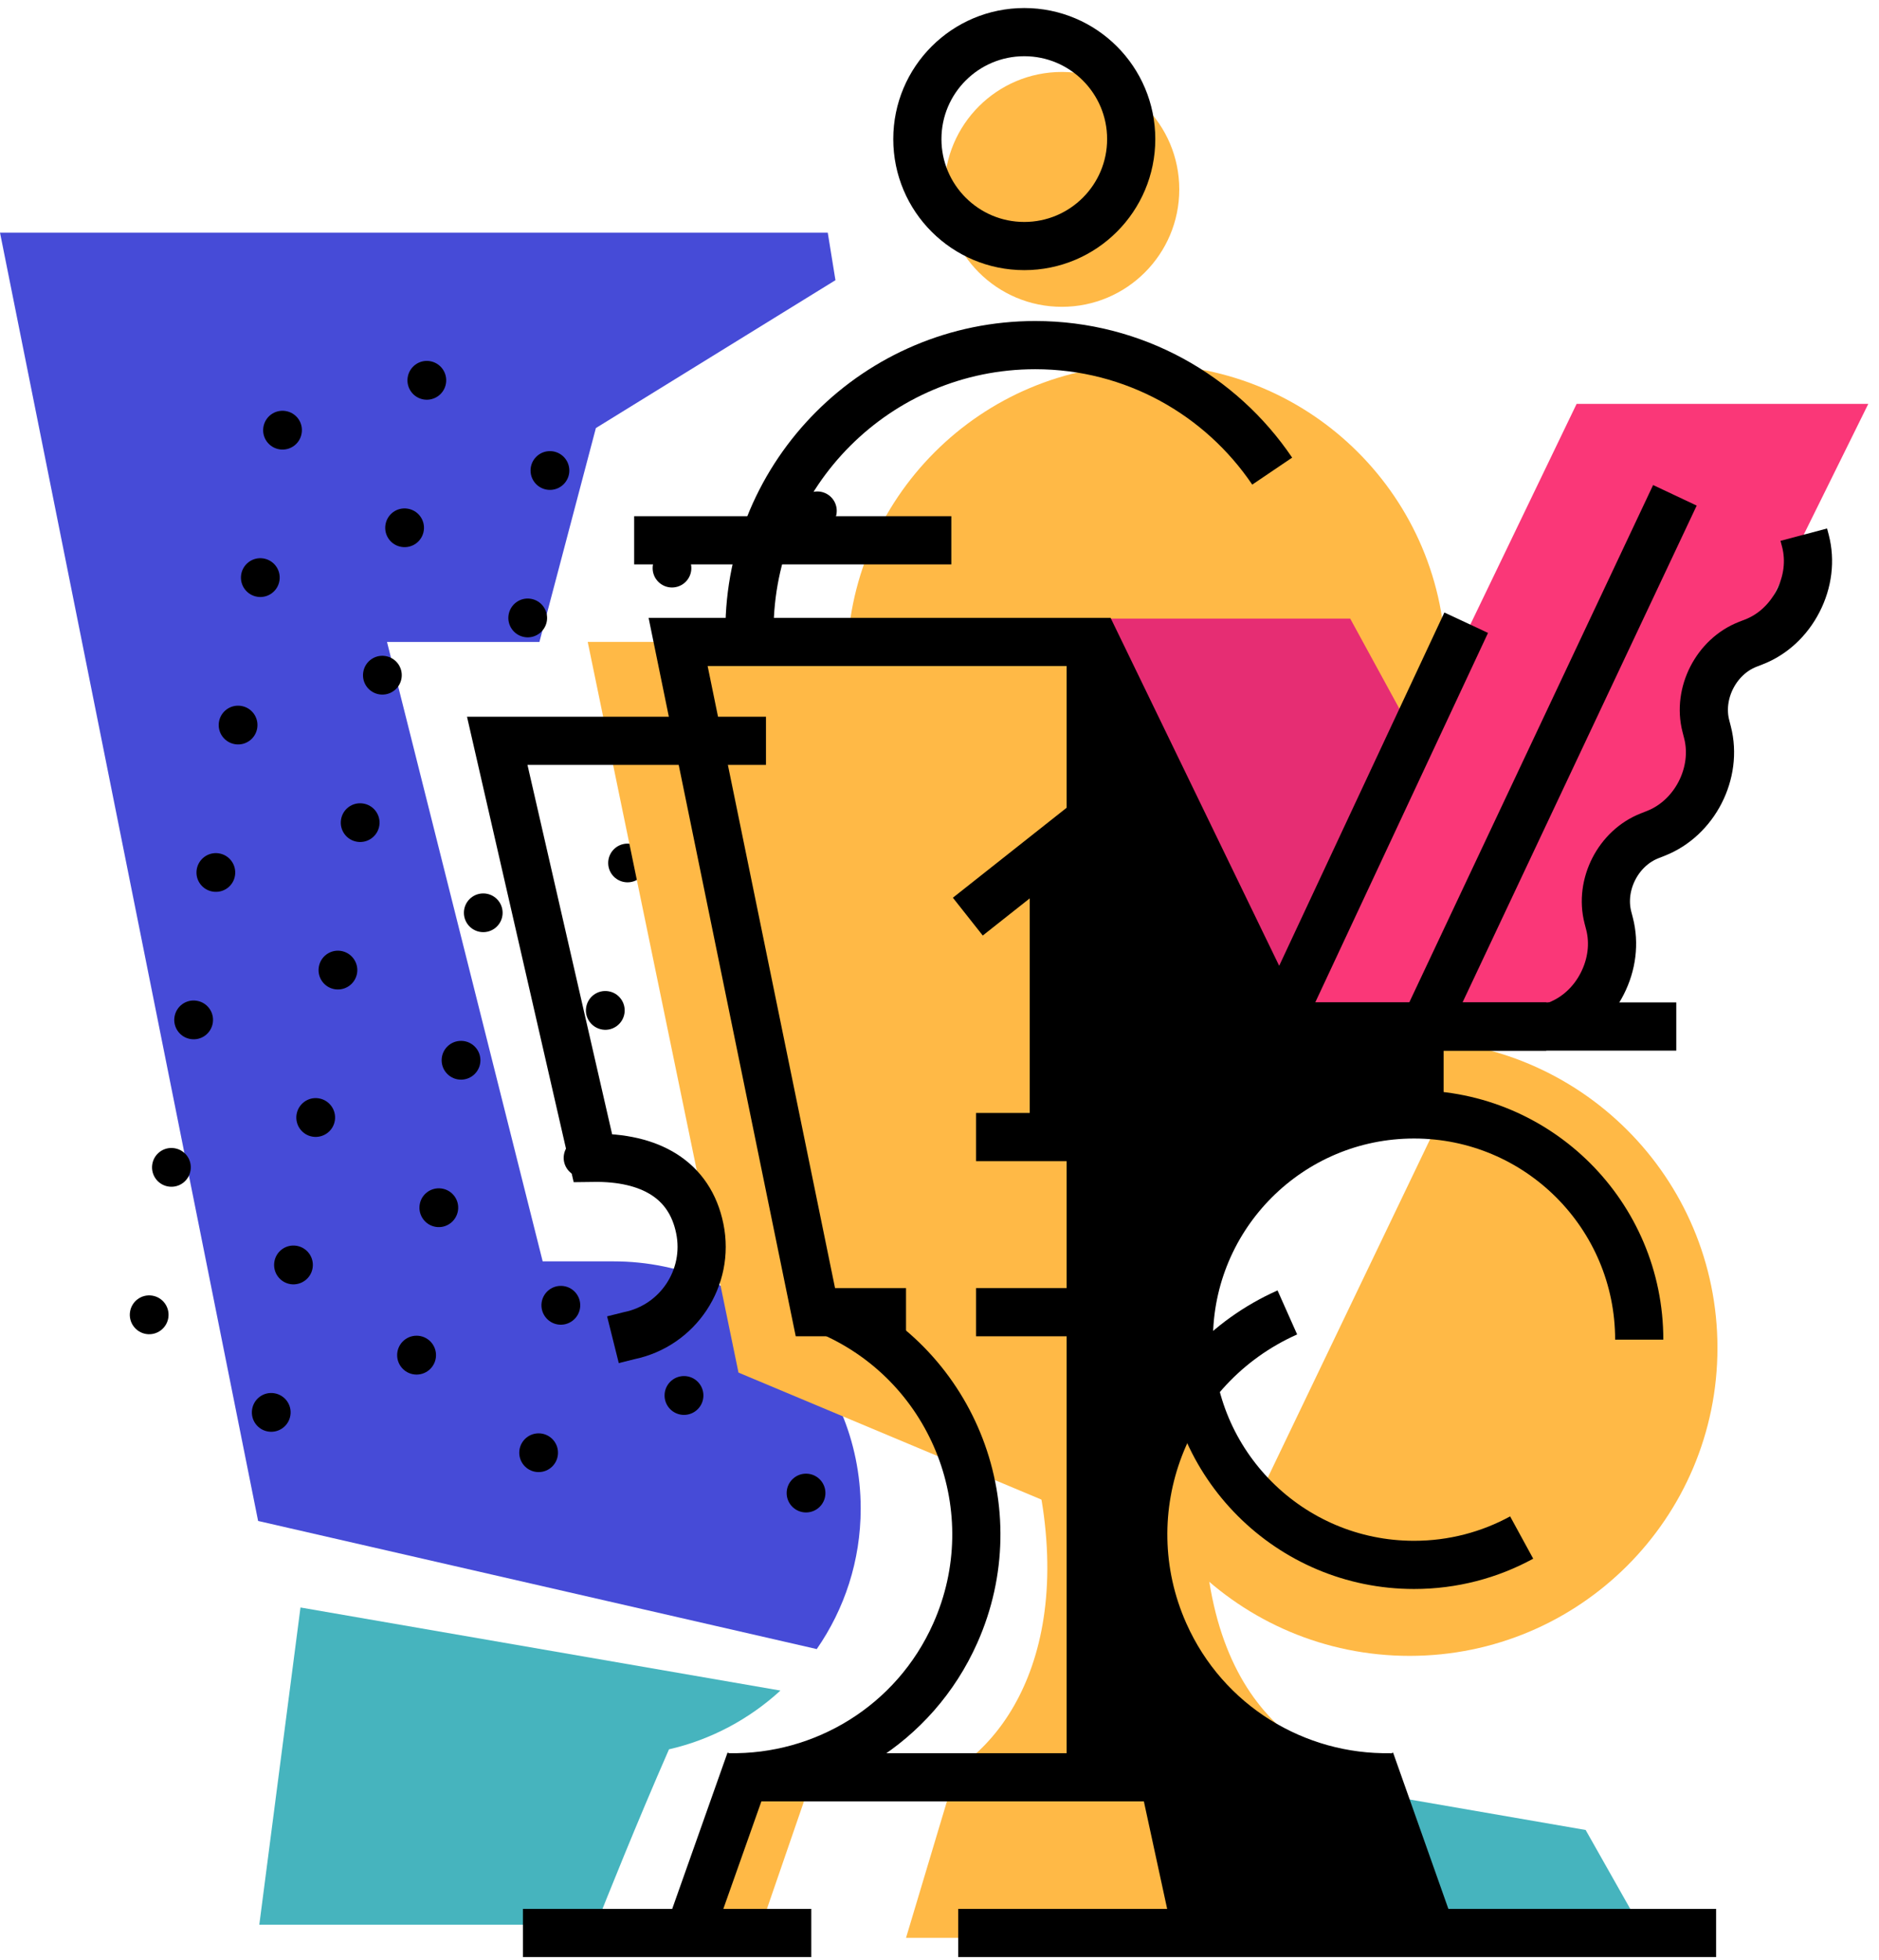 <svg width="117" height="122" viewBox="0 0 117 122" version="1.1" xmlns="http://www.w3.org/2000/svg" xmlns:xlink="http://www.w3.org/1999/xlink">
<g id="Canvas" fill="none">
<g id="Win">
<g id="Group">
<g id="Vector">
<path d="M 53.593 79.426C 53.593 70.926 46.703 64.037 38.204 64.037C 36.536 64.037 33.791 64.037 33.791 64.037L 24.098 25.478L 33.588 25.478L 37.104 12.164L 52.021 2.959L 51.542 1.67847e-07L 1.48926e-05 1.67847e-07L 16.072 80.196L 50.857 88.171C 52.579 85.687 53.593 82.678 53.593 79.426Z" transform="translate(0 14.482)" fill="#464BD7"/>
</g>
<g id="Group_2">
<g id="Vector_2">
<path d="M 25.51 8.83C 28.148 8.225 30.522 6.937 32.449 5.172L 2.564 2.80762e-06L 1.09863e-05 19.748L 20.976 19.748C 21.585 18.209 23.506 13.4 25.51 8.83Z" transform="translate(16.146 100.064)" fill="#46B4BE"/>
</g>
<g id="Vector_3">
<path d="M 1.2207e-07 10.826L 31.805 10.826L 28.471 4.928L 1.2207e-07 -1.2207e-07L 1.2207e-07 10.826Z" transform="translate(70.263 108.986)" fill="#46B4BE"/>
</g>
</g>
<g id="Vector_4">
<path d="M 19.172 -1.7395e-06C 8.584 -1.7395e-06 -2.44141e-07 8.582 -2.44141e-07 19.172C -2.44141e-07 29.762 8.584 38.344 19.172 38.344C 29.762 38.344 38.344 29.762 38.344 19.172C 38.344 8.582 29.762 -1.7395e-06 19.172 -1.7395e-06ZM 9.643 28.709C 5.735 25.102 4.547 19.598 6.317 13.977C 7.928 8.86 14.376 3.483 20.948 5.147L 9.643 28.709Z" transform="translate(68.597 64.732)" fill="#FFB946"/>
</g>
<g id="Group_3">
<g id="Group_4">
<g id="Vector_5">
<path d="M 1.207 2.414C 1.874 2.414 2.414 1.874 2.414 1.207C 2.414 0.54 1.874 0 1.207 0C 0.54 0 -1.3916e-05 0.54 -1.3916e-05 1.207C -1.3916e-05 1.874 0.54 2.414 1.207 2.414Z" transform="translate(48.983 91.734)" fill="black"/>
</g>
<g id="Vector_6">
<path d="M 1.208 2.416C 1.875 2.416 2.416 1.875 2.416 1.208C 2.416 0.541 1.875 0 1.208 0C 0.541 0 5.12695e-06 0.541 5.12695e-06 1.208C 5.12695e-06 1.875 0.541 2.416 1.208 2.416Z" transform="translate(50.365 82.556)" fill="black"/>
</g>
<g id="Vector_7">
<path d="M 1.388 0.014C 0.728 -0.086 0.114 0.371 0.014 1.03C -0.086 1.686 0.368 2.305 1.028 2.403C 1.688 2.503 2.301 2.048 2.401 1.389C 2.499 0.731 2.048 0.114 1.388 0.014Z" transform="translate(51.751 73.376)" fill="black"/>
</g>
<g id="Vector_8">
<path d="M 1.389 0.014C 0.728 -0.086 0.114 0.371 0.014 1.03C -0.085 1.688 0.368 2.303 1.028 2.403C 1.688 2.503 2.301 2.048 2.402 1.387C 2.5 0.731 2.049 0.114 1.389 0.014Z" transform="translate(53.133 64.198)" fill="black"/>
</g>
<g id="Vector_9">
<path d="M 1.205 2.41C 1.871 2.41 2.41 1.871 2.41 1.205C 2.41 0.539 1.871 0 1.205 0C 0.539 0 -4.27246e-06 0.539 -4.27246e-06 1.205C -4.27246e-06 1.871 0.539 2.41 1.205 2.41Z" transform="translate(54.521 55.025)" fill="black"/>
</g>
<g id="Vector_10">
<path d="M 1.207 2.414C 1.874 2.414 2.414 1.874 2.414 1.207C 2.414 0.54 1.874 0 1.207 0C 0.54 0 -7.56836e-06 0.54 -7.56836e-06 1.207C -7.56836e-06 1.874 0.54 2.414 1.207 2.414Z" transform="translate(55.902 45.846)" fill="black"/>
</g>
<g id="Vector_11">
<path d="M 1.205 2.41C 1.871 2.41 2.41 1.871 2.41 1.205C 2.41 0.539 1.871 0 1.205 0C 0.539 0 0 0.539 0 1.205C 0 1.871 0.539 2.41 1.205 2.41Z" transform="translate(57.289 36.67)" fill="black"/>
</g>
<g id="Vector_12">
<path d="M 1.388 0.014C 0.726 -0.085 0.113 0.371 0.013 1.03C -0.085 1.687 0.367 2.304 1.027 2.404C 1.687 2.502 2.302 2.047 2.4 1.389C 2.499 0.732 2.048 0.114 1.388 0.014Z" transform="translate(58.67 27.486)" fill="black"/>
</g>
</g>
<g id="Group_5">
<g id="Vector_13">
<path d="M 1.388 0.013C 0.728 -0.085 0.115 0.37 0.014 1.029C -0.086 1.689 0.368 2.304 1.028 2.404C 1.686 2.506 2.301 2.047 2.401 1.388C 2.5 0.732 2.049 0.113 1.388 0.013Z" transform="translate(58.033 88.168)" fill="black"/>
</g>
<g id="Vector_14">
<path d="M 1.386 0.014C 0.728 -0.088 0.113 0.364 0.013 1.024C -0.085 1.682 0.367 2.301 1.027 2.401C 1.687 2.503 2.302 2.044 2.402 1.385C 2.501 0.723 2.046 0.112 1.386 0.014Z" transform="translate(59.418 78.993)" fill="black"/>
</g>
<g id="Vector_15">
<path d="M 1.208 2.416C 1.875 2.416 2.416 1.875 2.416 1.208C 2.416 0.541 1.875 0 1.208 0C 0.541 0 -5.49316e-06 0.541 -5.49316e-06 1.208C -5.49316e-06 1.875 0.541 2.416 1.208 2.416Z" transform="translate(60.801 69.812)" fill="black"/>
</g>
<g id="Vector_16">
<path d="M 1.389 0.014C 0.729 -0.086 0.114 0.369 0.014 1.029C -0.086 1.685 0.369 2.299 1.028 2.398C 1.688 2.496 2.303 2.046 2.401 1.388C 2.5 0.729 2.047 0.114 1.389 0.014Z" transform="translate(62.185 60.636)" fill="black"/>
</g>
<g id="Vector_17">
<path d="M 1.206 2.412C 1.872 2.412 2.412 1.872 2.412 1.206C 2.412 0.54 1.872 0 1.206 0C 0.54 0 0 0.54 0 1.206C 0 1.872 0.54 2.412 1.206 2.412Z" transform="translate(63.571 51.46)" fill="black"/>
</g>
<g id="Vector_18">
<path d="M 1.387 0.014C 0.729 -0.087 0.112 0.368 0.014 1.028C -0.086 1.684 0.368 2.302 1.026 2.402C 1.686 2.501 2.301 2.046 2.401 1.389C 2.501 0.73 2.047 0.114 1.387 0.014Z" transform="translate(64.954 42.28)" fill="black"/>
</g>
<g id="Vector_19">
<path d="M 1.207 2.414C 1.874 2.414 2.414 1.874 2.414 1.207C 2.414 0.54 1.874 0 1.207 0C 0.54 0 -2.92969e-06 0.54 -2.92969e-06 1.207C -2.92969e-06 1.874 0.54 2.414 1.207 2.414Z" transform="translate(66.338 33.104)" fill="black"/>
</g>
</g>
<g id="Group_6">
<g id="Vector_20">
<path d="M 1.206 2.412C 1.872 2.412 2.412 1.872 2.412 1.206C 2.412 0.54 1.872 0 1.206 0C 0.54 0 -7.8125e-06 0.54 -7.8125e-06 1.206C -7.8125e-06 1.872 0.54 2.412 1.206 2.412Z" transform="translate(32.333 89.224)" fill="black"/>
</g>
<g id="Vector_21">
<path d="M 1.389 0.014C 0.728 -0.086 0.114 0.369 0.013 1.028C -0.085 1.684 0.367 2.305 1.029 2.405C 1.687 2.503 2.302 2.046 2.402 1.387C 2.501 0.727 2.048 0.114 1.389 0.014Z" transform="translate(33.714 80.044)" fill="black"/>
</g>
<g id="Vector_22">
<path d="M 1.389 0.014C 0.728 -0.086 0.114 0.369 0.014 1.03C -0.085 1.686 0.368 2.303 1.029 2.403C 1.688 2.503 2.302 2.046 2.401 1.389C 2.501 0.731 2.047 0.112 1.389 0.014Z" transform="translate(35.098 70.866)" fill="black"/>
</g>
<g id="Vector_23">
<path d="M 1.388 0.014C 0.727 -0.086 0.113 0.369 0.014 1.028C -0.087 1.688 0.368 2.301 1.029 2.401C 1.687 2.503 2.301 2.046 2.401 1.387C 2.499 0.73 2.047 0.111 1.388 0.014Z" transform="translate(36.483 61.689)" fill="black"/>
</g>
<g id="Vector_24">
<path d="M 1.205 2.41C 1.871 2.41 2.41 1.871 2.41 1.205C 2.41 0.539 1.871 0 1.205 0C 0.539 0 1.00098e-05 0.539 1.00098e-05 1.205C 1.00098e-05 1.871 0.539 2.41 1.205 2.41Z" transform="translate(37.87 52.514)" fill="black"/>
</g>
<g id="Vector_25">
<path d="M 1.389 0.014C 0.728 -0.085 0.113 0.368 0.014 1.026C -0.086 1.688 0.368 2.3 1.028 2.402C 1.687 2.501 2.301 2.047 2.402 1.387C 2.5 0.727 2.046 0.113 1.389 0.014Z" transform="translate(39.251 43.334)" fill="black"/>
</g>
<g id="Vector_26">
<path d="M 1.205 2.41C 1.871 2.41 2.41 1.871 2.41 1.205C 2.41 0.539 1.871 0 1.205 0C 0.539 0 -1.51367e-05 0.539 -1.51367e-05 1.205C -1.51367e-05 1.871 0.539 2.41 1.205 2.41Z" transform="translate(40.638 34.16)" fill="black"/>
</g>
</g>
<g id="Group_7">
<g id="Vector_27">
<path d="M 1.209 2.418C 1.877 2.418 2.418 1.877 2.418 1.209C 2.418 0.541 1.877 -3.05176e-06 1.209 -3.05176e-06C 0.541 -3.05176e-06 -3.66211e-06 0.541 -3.66211e-06 1.209C -3.66211e-06 1.877 0.541 2.418 1.209 2.418Z" transform="translate(41.381 85.658)" fill="black"/>
</g>
<g id="Vector_28">
<path d="M 1.207 2.414C 1.874 2.414 2.414 1.874 2.414 1.207C 2.414 0.54 1.874 2.0752e-06 1.207 2.0752e-06C 0.54 2.0752e-06 1.31836e-05 0.54 1.31836e-05 1.207C 1.31836e-05 1.874 0.54 2.414 1.207 2.414Z" transform="translate(42.767 76.482)" fill="black"/>
</g>
<g id="Vector_29">
<path d="M 1.209 2.418C 1.877 2.418 2.418 1.877 2.418 1.209C 2.418 0.541 1.877 0 1.209 0C 0.541 0 0 0.541 0 1.209C 0 1.877 0.541 2.418 1.209 2.418Z" transform="translate(44.149 67.3)" fill="black"/>
</g>
<g id="Vector_30">
<path d="M 1.388 0.014C 0.727 -0.086 0.114 0.368 0.014 1.028C -0.086 1.686 0.368 2.298 1.029 2.398C 1.688 2.498 2.301 2.046 2.4 1.39C 2.499 0.729 2.047 0.113 1.388 0.014Z" transform="translate(45.535 58.126)" fill="black"/>
</g>
<g id="Vector_31">
<path d="M 1.206 2.412C 1.872 2.412 2.412 1.872 2.412 1.206C 2.412 0.54 1.872 0 1.206 0C 0.54 0 -2.19727e-06 0.54 -2.19727e-06 1.206C -2.19727e-06 1.872 0.54 2.412 1.206 2.412Z" transform="translate(46.92 48.949)" fill="black"/>
</g>
<g id="Vector_32">
<path d="M 1.387 0.014C 0.727 -0.088 0.113 0.368 0.014 1.028C -0.085 1.684 0.367 2.302 1.028 2.402C 1.687 2.501 2.301 2.045 2.4 1.389C 2.5 0.729 2.048 0.113 1.387 0.014Z" transform="translate(48.303 39.77)" fill="black"/>
</g>
<g id="Vector_33">
<path d="M 1.207 2.414C 1.874 2.414 2.414 1.874 2.414 1.207C 2.414 0.54 1.874 0 1.207 0C 0.54 0 3.17383e-06 0.54 3.17383e-06 1.207C 3.17383e-06 1.874 0.54 2.414 1.207 2.414Z" transform="translate(49.688 30.593)" fill="black"/>
</g>
</g>
<g id="Group_8">
<g id="Vector_34">
<path d="M 1.21 2.42C 1.878 2.42 2.42 1.878 2.42 1.21C 2.42 0.542 1.878 3.54004e-06 1.21 3.54004e-06C 0.542 3.54004e-06 -1.17188e-05 0.542 -1.17188e-05 1.21C -1.17188e-05 1.878 0.542 2.42 1.21 2.42Z" transform="translate(24.729 83.146)" fill="black"/>
</g>
<g id="Vector_35">
<path d="M 1.386 0.013C 0.726 -0.085 0.113 0.365 0.014 1.025C -0.086 1.685 0.367 2.302 1.026 2.402C 1.686 2.504 2.3 2.043 2.4 1.384C 2.5 0.725 2.047 0.112 1.386 0.013Z" transform="translate(26.117 73.971)" fill="black"/>
</g>
<g id="Vector_36">
<path d="M 1.207 2.414C 1.874 2.414 2.414 1.874 2.414 1.207C 2.414 0.54 1.874 0 1.207 0C 0.54 0 1.48926e-05 0.54 1.48926e-05 1.207C 1.48926e-05 1.874 0.54 2.414 1.207 2.414Z" transform="translate(27.5 64.793)" fill="black"/>
</g>
<g id="Vector_37">
<path d="M 1.205 2.41C 1.87 2.41 2.41 1.871 2.41 1.205C 2.41 0.539 1.87 0 1.205 0C 0.539 0 0 0.539 0 1.205C 0 1.871 0.539 2.41 1.205 2.41Z" transform="translate(28.886 55.615)" fill="black"/>
</g>
<g id="Vector_38">
<path d="M 1.206 2.412C 1.872 2.412 2.412 1.872 2.412 1.206C 2.412 0.54 1.872 0 1.206 0C 0.54 0 -3.17383e-06 0.54 -3.17383e-06 1.206C -3.17383e-06 1.872 0.54 2.412 1.206 2.412Z" transform="translate(30.269 46.439)" fill="black"/>
</g>
<g id="Vector_39">
<path d="M 1.387 0.014C 0.728 -0.087 0.115 0.369 0.014 1.029C -0.085 1.685 0.368 2.303 1.027 2.402C 1.687 2.504 2.301 2.046 2.401 1.39C 2.499 0.73 2.047 0.114 1.387 0.014Z" transform="translate(31.652 37.258)" fill="black"/>
</g>
<g id="Vector_40">
<path d="M 1.207 2.414C 1.874 2.414 2.414 1.874 2.414 1.207C 2.414 0.54 1.874 0 1.207 0C 0.54 0 -4.88281e-06 0.54 -4.88281e-06 1.207C -4.88281e-06 1.874 0.54 2.414 1.207 2.414Z" transform="translate(33.036 28.082)" fill="black"/>
</g>
</g>
<g id="Group_9">
<g id="Vector_41">
<path d="M 1.387 0.014C 0.727 -0.086 0.114 0.369 0.014 1.028C -0.086 1.688 0.368 2.303 1.026 2.405C 1.689 2.505 2.301 2.046 2.4 1.389C 2.499 0.731 2.049 0.114 1.387 0.014Z" transform="translate(8.082 80.636)" fill="black"/>
</g>
<g id="Vector_42">
<path d="M 1.386 0.014C 0.726 -0.086 0.114 0.366 0.014 1.024C -0.087 1.684 0.367 2.303 1.027 2.401C 1.688 2.501 2.301 2.044 2.399 1.385C 2.499 0.725 2.048 0.114 1.386 0.014Z" transform="translate(9.467 71.46)" fill="black"/>
</g>
<g id="Vector_43">
<path d="M 1.387 0.014C 0.728 -0.088 0.114 0.368 0.014 1.03C -0.085 1.686 0.368 2.303 1.027 2.401C 1.69 2.503 2.301 2.047 2.401 1.387C 2.501 0.727 2.049 0.114 1.387 0.014Z" transform="translate(10.85 62.28)" fill="black"/>
</g>
<g id="Vector_44">
<path d="M 1.387 0.014C 0.728 -0.085 0.115 0.369 0.014 1.029C -0.085 1.687 0.368 2.299 1.028 2.398C 1.691 2.498 2.302 2.047 2.401 1.389C 2.499 0.729 2.049 0.113 1.387 0.014Z" transform="translate(12.233 53.105)" fill="black"/>
</g>
<g id="Vector_45">
<path d="M 1.387 0.014C 0.728 -0.085 0.115 0.367 0.014 1.027C -0.085 1.686 0.368 2.3 1.028 2.4C 1.69 2.5 2.302 2.046 2.401 1.387C 2.5 0.727 2.05 0.114 1.387 0.014Z" transform="translate(13.617 43.927)" fill="black"/>
</g>
<g id="Vector_46">
<path d="M 1.387 0.014C 0.727 -0.085 0.114 0.369 0.014 1.029C -0.086 1.687 0.368 2.302 1.027 2.402C 1.69 2.502 2.301 2.046 2.4 1.389C 2.5 0.73 2.049 0.115 1.387 0.014Z" transform="translate(15.002 34.747)" fill="black"/>
</g>
<g id="Vector_47">
<path d="M 1.386 0.014C 0.728 -0.085 0.115 0.365 0.014 1.029C -0.086 1.687 0.367 2.302 1.027 2.402C 1.69 2.502 2.301 2.048 2.4 1.387C 2.501 0.725 2.05 0.114 1.386 0.014Z" transform="translate(16.385 25.57)" fill="black"/>
</g>
</g>
<g id="Group_10">
<g id="Vector_48">
<path d="M 1.383 0.014C 0.725 -0.086 0.112 0.369 0.014 1.028C -0.086 1.688 0.365 2.301 1.024 2.401C 1.686 2.501 2.3 2.047 2.399 1.387C 2.5 0.729 2.045 0.114 1.383 0.014Z" transform="translate(15.683 86.712)" fill="black"/>
</g>
<g id="Vector_49">
<path d="M 1.383 0.013C 0.725 -0.085 0.113 0.367 0.014 1.027C -0.086 1.685 0.365 2.304 1.023 2.404C 1.686 2.504 2.301 2.045 2.4 1.388C 2.499 0.728 2.046 0.115 1.383 0.013Z" transform="translate(17.067 77.533)" fill="black"/>
</g>
<g id="Vector_50">
<path d="M 1.383 0.014C 0.726 -0.086 0.113 0.371 0.013 1.032C -0.085 1.688 0.366 2.303 1.023 2.403C 1.686 2.503 2.301 2.048 2.401 1.389C 2.499 0.73 2.046 0.113 1.383 0.014Z" transform="translate(18.451 68.355)" fill="black"/>
</g>
<g id="Vector_51">
<path d="M 1.384 0.014C 0.726 -0.085 0.113 0.371 0.014 1.03C -0.085 1.688 0.366 2.303 1.024 2.403C 1.687 2.503 2.3 2.047 2.401 1.387C 2.499 0.733 2.046 0.114 1.384 0.014Z" transform="translate(19.835 59.178)" fill="black"/>
</g>
<g id="Vector_52">
<path d="M 1.383 0.014C 0.725 -0.085 0.114 0.366 0.014 1.026C -0.085 1.685 0.366 2.298 1.024 2.398C 1.687 2.498 2.301 2.044 2.401 1.386C 2.5 0.726 2.046 0.114 1.383 0.014Z" transform="translate(21.219 50.002)" fill="black"/>
</g>
<g id="Vector_53">
<path d="M 1.383 0.014C 0.724 -0.085 0.113 0.368 0.014 1.028C -0.087 1.689 0.365 2.303 1.024 2.402C 1.685 2.502 2.3 2.048 2.4 1.388C 2.5 0.729 2.046 0.115 1.383 0.014Z" transform="translate(22.603 40.822)" fill="black"/>
</g>
<g id="Vector_54">
<path d="M 1.384 0.014C 0.725 -0.085 0.113 0.366 0.014 1.028C -0.085 1.688 0.366 2.299 1.025 2.398C 1.688 2.498 2.3 2.048 2.401 1.386C 2.5 0.726 2.046 0.113 1.384 0.014Z" transform="translate(23.986 31.648)" fill="black"/>
</g>
<g id="Vector_55">
<path d="M 1.384 0.014C 0.725 -0.085 0.113 0.371 0.014 1.03C -0.086 1.688 0.366 2.304 1.024 2.404C 1.686 2.503 2.301 2.049 2.4 1.389C 2.499 0.731 2.047 0.114 1.384 0.014Z" transform="translate(25.371 22.465)" fill="black"/>
</g>
</g>
</g>
<g id="Vector_56">
<path d="M 48.097 14.313L 32.644 -5.49316e-07L -7.32422e-06 -5.49316e-07L 9.388 45.484L 32.023 54.97L 48.097 14.313Z" transform="translate(36.596 39.959)" fill="#FFB946"/>
</g>
<g id="Vector_57">
<path d="M 18.637 37.274C 28.93 37.274 37.274 28.93 37.274 18.637C 37.274 8.344 28.93 0 18.637 0C 8.344 0 -1.95313e-06 8.344 -1.95313e-06 18.637C -1.95313e-06 28.93 8.344 37.274 18.637 37.274Z" transform="translate(52.739 22.691)" fill="#FFB946"/>
</g>
<g id="Vector_58">
<path d="M 12.701 28.981C 9.996 26.762 7.881 22.999 7.523 16.758C 4.064 9.063 -5.7373e-06 6.10352e-08 -5.7373e-06 6.10352e-08L -5.7373e-06 31.807L 12.701 31.807L 12.701 28.981Z" transform="translate(67.482 78.944)" fill="#FFB946"/>
</g>
<g id="Vector_59">
<path d="M 22.48 7.907L 18.162 3.35693e-07L 3.2959e-06 3.35693e-07L 13.588 25.392L 31.029 25.392L 22.48 7.907Z" transform="translate(65.91 38.506)" fill="#E62D73"/>
</g>
<g id="Vector_60">
<path d="M 18.673 1.52588e-08L 36.835 1.52588e-08L 17.697 38.756L 7.32422e-07 38.756L 18.673 1.52588e-08Z" transform="translate(79.498 25.142)" fill="#FA3778"/>
</g>
<g id="Vector_61">
<path d="M 1.764 1.595C 1.764 1.595 7.511 5.462 8.661 14.38C 10.063 25.249 4.343 30.837 5.24902e-06 31.398L 17.875 31.398L 14.121 1.64795e-06L 1.764 1.595Z" transform="translate(56.337 79.955)" fill="#FFB946"/>
</g>
<g id="Vector_62">
<path d="M -7.08008e-06 10.869L 25.178 10.869L 22.28 1.40381e-06L 3.258 1.40381e-06L -7.08008e-06 10.869Z" transform="translate(56.415 109.761)" fill="#FFB946"/>
</g>
<g id="Vector_63">
<path d="M 2.224 10.26L 18.211 10.26L 15.474 1.70898e-06L -7.56836e-06 1.70898e-06L 2.224 10.26Z" transform="translate(70.777 110.066)" fill="black"/>
</g>
<g id="Vector_64">
<path d="M 1.07422e-05 10.26L 4.161 10.26L 7.695 1.70898e-06L 3.441 1.70898e-06L 1.07422e-05 10.26Z" transform="translate(43.077 110.066)" fill="#FFB946"/>
</g>
<g id="Vector_65">
<path d="M 7.31 14.62C 11.347 14.62 14.62 11.347 14.62 7.31C 14.62 3.273 11.347 0 7.31 0C 3.273 0 -2.80762e-06 3.273 -2.80762e-06 7.31C -2.80762e-06 11.347 3.273 14.62 7.31 14.62Z" transform="translate(58.81 4.479)" fill="#FFB946"/>
</g>
<g id="Vector_66">
<path d="M -6.46973e-06 -1.52588e-06L 12.91 -1.52588e-06" stroke-width="3" stroke-miterlimit="10" transform="translate(60.775 81.683)" stroke="black"/>
</g>
<g id="Vector_67">
<path d="M 32.548 7.844C 29.349 3.111 23.935 -3.8147e-07 17.794 -3.8147e-07C 7.967 -3.8147e-07 1.41602e-05 7.966 1.41602e-05 17.793" stroke-width="3" stroke-miterlimit="10" transform="translate(46.668 21.483)" stroke="black"/>
</g>
<g id="Vector_68">
<path d="M 13.316 6.658C 13.316 10.335 10.335 13.316 6.658 13.316C 2.981 13.316 1.83105e-06 10.335 1.83105e-06 6.658C 1.83105e-06 2.981 2.981 -1.83105e-07 6.658 -1.83105e-07C 10.335 -1.83105e-07 13.316 2.981 13.316 6.658Z" stroke-width="3" stroke-miterlimit="10" transform="translate(57.121 2)" stroke="black"/>
</g>
<g id="Vector_69">
<path d="M 3.677 -1.15967e-06L 9.27734e-06 10.385" stroke-width="3" stroke-miterlimit="10" transform="translate(43.038 109.599)" stroke="black"/>
</g>
<g id="Vector_70">
<path d="M 1.46484e-06 -1.15967e-06L 3.675 10.385" stroke-width="3" stroke-miterlimit="10" transform="translate(85.33 109.599)" stroke="black"/>
</g>
<g id="Vector_71">
<path d="M 17.955 -3.78418e-06L -1.09863e-05 -3.78418e-06" stroke-width="3" stroke-miterlimit="10" transform="translate(32.561 120.326)" stroke="black"/>
</g>
<g id="Vector_72">
<path d="M 1.09863e-06 -3.78418e-06L 47.193 -3.78418e-06" stroke-width="3" stroke-miterlimit="10" transform="translate(59.664 120.326)" stroke="black"/>
</g>
<g id="Vector_73">
<path d="M 16.742 25.137L 1.09863e-06 25.137L 11.757 3.05176e-07" stroke-width="3" stroke-miterlimit="10" transform="translate(79.539 38.763)" stroke="black"/>
</g>
<g id="Vector_74">
<path d="M 3.78418e-06 33.393L 15.743 0" stroke-width="3" stroke-miterlimit="10" transform="translate(88.548 30.833)" stroke="black"/>
</g>
<g id="Vector_75">
<path d="M 37.592 23.941L 25.988 -5.49316e-07L 1.3916e-05 -5.49316e-07L 8.548 41.724L 14.191 41.724" stroke-width="3" stroke-miterlimit="10" transform="translate(42.224 39.959)" stroke="black"/>
</g>
<g id="Vector_76">
<path d="M 6.34766e-06 1.34277e-06L 29.668 1.34277e-06" stroke-width="3" stroke-miterlimit="10" transform="translate(74.71 63.9)" stroke="black"/>
</g>
<g id="Group_11">
<g id="Vector_77">
<path d="M 5.354 17.564L 5.354 3.05176e-08L 1.2207e-07 4.233" stroke-width="3" stroke-miterlimit="10" transform="translate(60.263 52.826)" stroke="black"/>
</g>
<g id="Vector_78">
<path d="M -6.46973e-06 1.86157e-06L 9.527 1.86157e-06" stroke-width="3" stroke-miterlimit="10" transform="translate(60.775 70.781)" stroke="black"/>
</g>
</g>
<g id="Vector_79">
<path d="M 7.08008e-06 -5.49316e-07L 7.08008e-06 41.38L 6.307 41.38C 6.307 41.38 7.758 36.593 11.03 33.515C 14.3 30.437 21.567 29.411 21.567 29.411L 22.659 24.622L 12.524 23.94L 1.454 -5.49316e-07L 7.08008e-06 -5.49316e-07Z" transform="translate(66.417 39.959)" fill="black"/>
</g>
<g id="Vector_80">
<path d="M 7.08008e-06 -3.78418e-06L 7.08008e-06 29.926L 16.672 29.926C 16.672 29.926 4.873 25.393 5.387 14.877C 5.737 7.688 8.465 4.617 8.465 4.617L 7.695 -3.78418e-06L 7.08008e-06 -3.78418e-06Z" transform="translate(66.417 80.826)" fill="black"/>
</g>
<g id="Vector_81">
<path d="M -9.76562e-07 4.789L -9.76562e-07 5.49316e-07" stroke-width="3" stroke-miterlimit="10" transform="translate(88.39 64.582)" stroke="black"/>
</g>
<g id="Vector_82">
<path d="M 2.92969e-06 30.657L 0.385 30.511C 1.555 30.048 2.537 29.146 3.143 27.958C 3.754 26.764 3.916 25.441 3.602 24.221L 3.5 23.827C 2.975 21.787 4.141 19.51 6.1 18.746L 6.485 18.594C 8.909 17.646 10.352 14.829 9.702 12.308L 9.6 11.909C 9.075 9.875 10.243 7.594 12.202 6.828L 12.585 6.679C 13.757 6.226 14.735 5.321 15.345 4.13C 15.958 2.935 16.116 1.615 15.802 0.395L 15.697 -5.95093e-07" stroke-width="3" stroke-miterlimit="10" transform="translate(96.619 33.282)" stroke="black"/>
</g>
<g id="Vector_83">
<path d="M 28.042 14.021C 28.042 6.277 21.765 -1.80054e-06 14.021 -1.80054e-06C 6.277 -1.80054e-06 -4.88281e-07 6.277 -4.88281e-07 14.021C -4.88281e-07 21.763 6.277 28.042 14.021 28.042C 16.449 28.042 18.732 27.425 20.722 26.339" stroke-width="3" stroke-miterlimit="10" transform="translate(74.028 69.371)" stroke="black"/>
</g>
<g id="Vector_84">
<path d="M 16.733 1.49536e-06L -1.00098e-05 1.49536e-06L 5.95 25.957C 9.516 25.906 11.991 27.309 12.612 30.365C 13.236 33.426 11.261 36.408 8.204 37.031L 7.204 37.281" stroke-width="3" stroke-miterlimit="10" transform="translate(30.962 46.115)" stroke="black"/>
</g>
<g id="Vector_85">
<path d="M 6.444 -1.58691e-06C 14.072 3.396 17.504 12.336 14.104 19.965C 11.557 25.686 5.892 29.047 5.61523e-06 28.936L 12.661 28.936L 16.422 28.936L 19.756 28.936L 41.225 28.936C 35.334 29.047 29.67 25.686 27.121 19.965C 23.723 12.336 27.154 3.397 34.781 -1.58691e-06" stroke-width="3" stroke-miterlimit="10" transform="translate(45.378 81.697)" stroke="black"/>
</g>
<g id="Vector_86">
<path d="M 7.32422e-06 -7.62939e-07L 19.75 -7.62939e-07" stroke-width="3" stroke-miterlimit="10" transform="translate(39.486 33.633)" stroke="black"/>
</g>
</g>
</g>
</g>
</svg>

